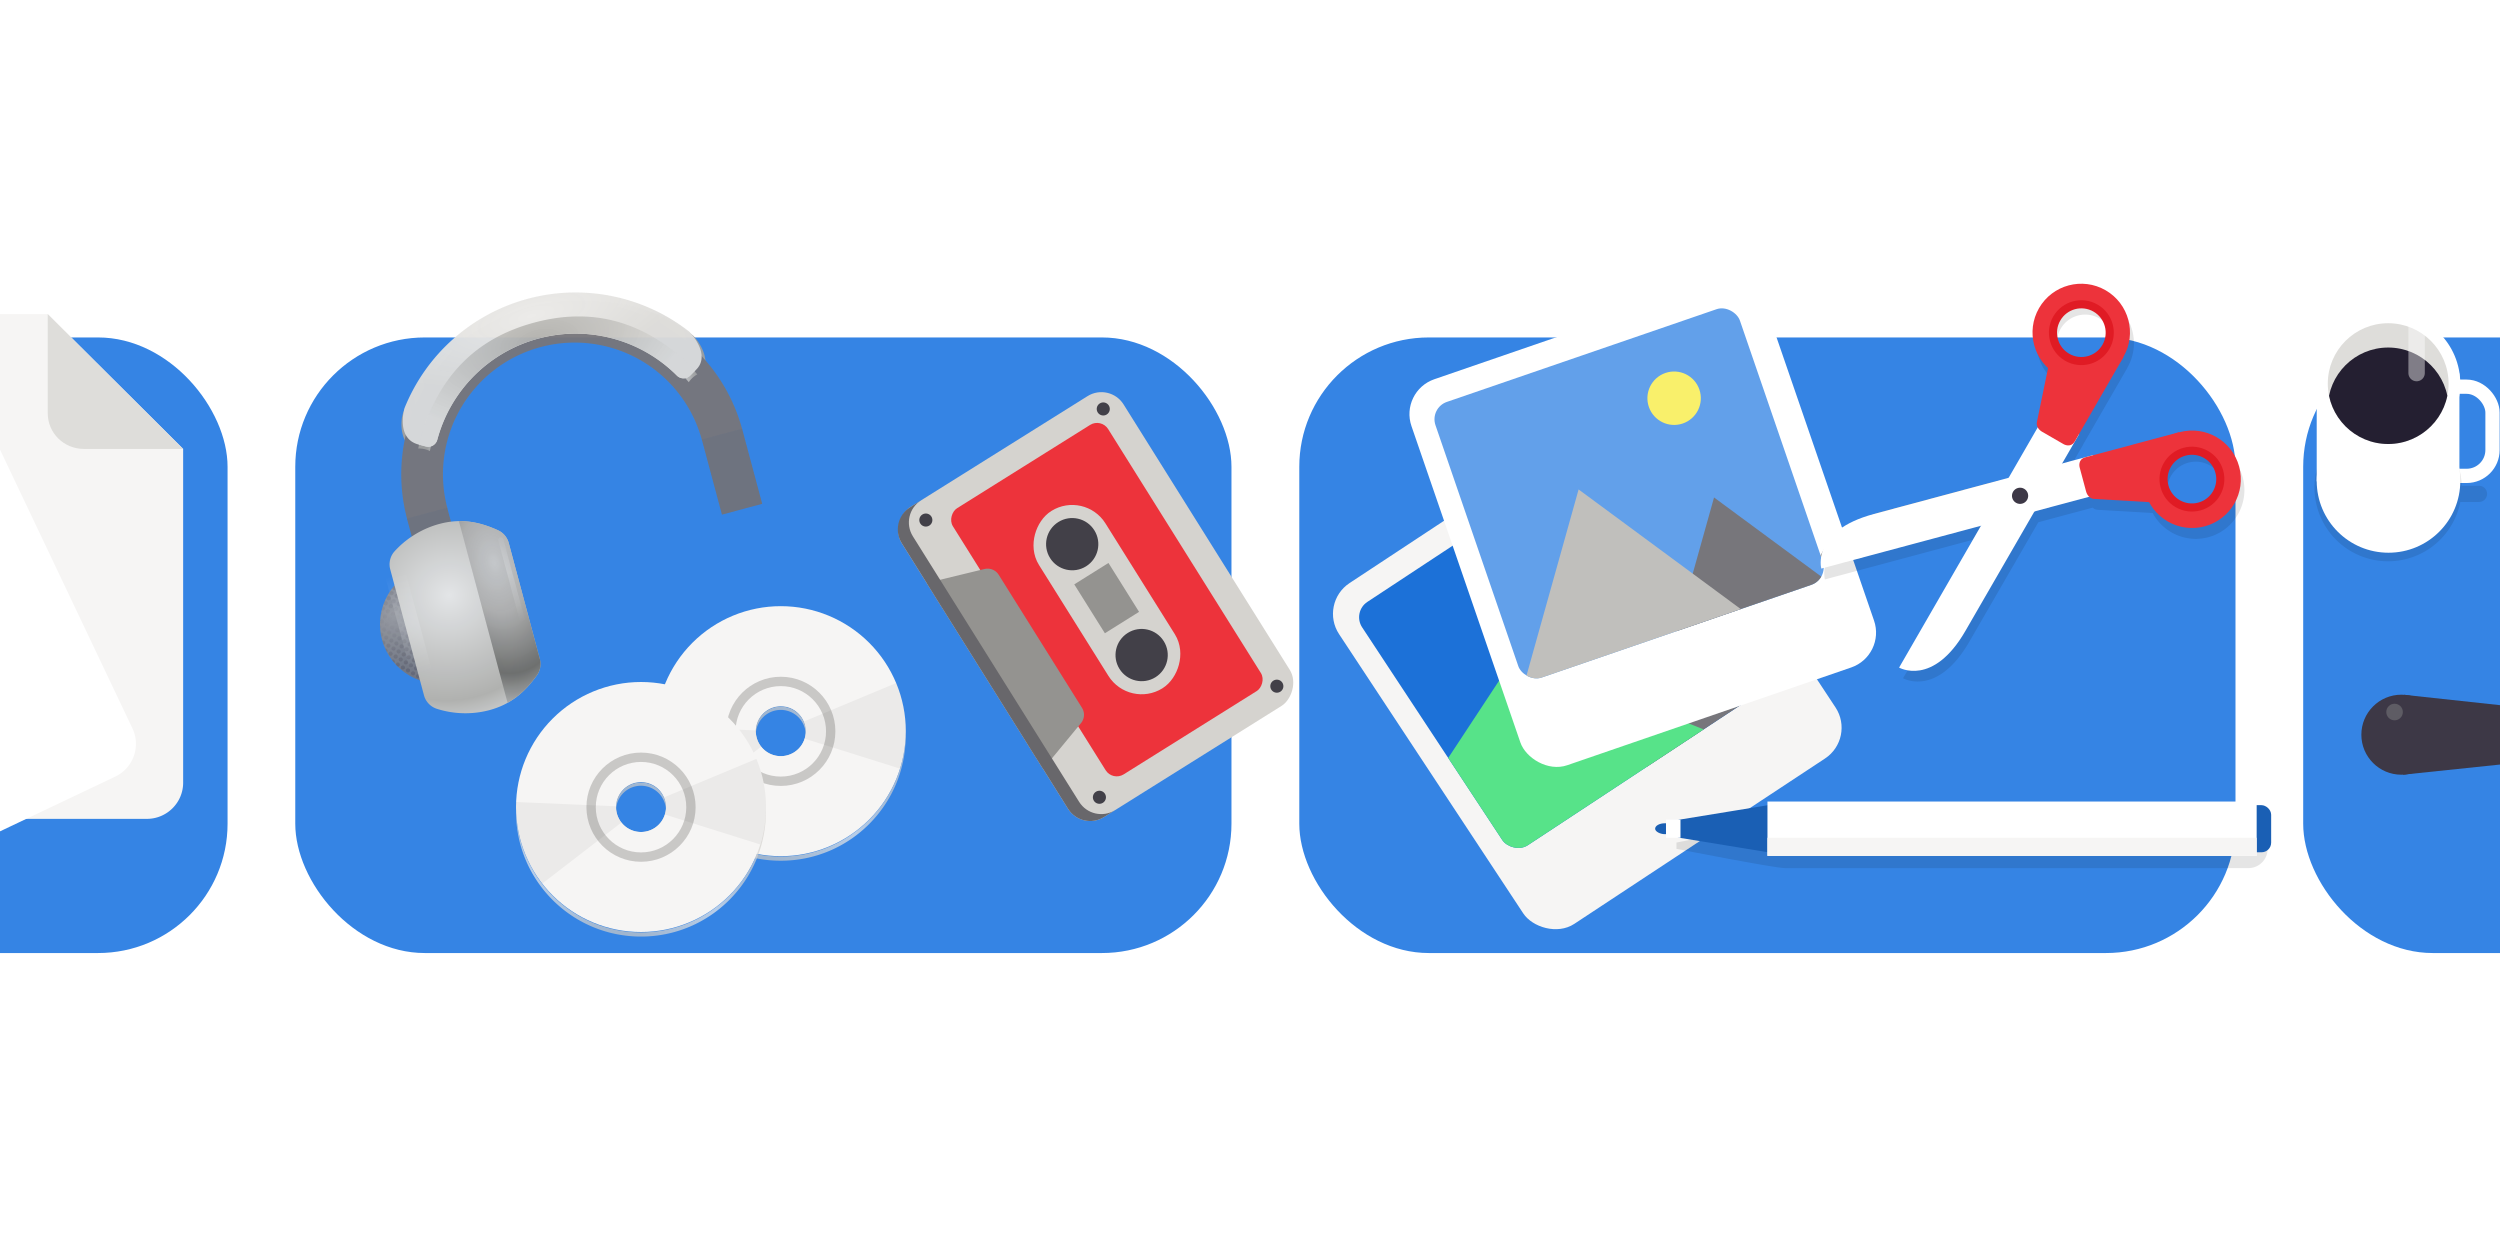 <svg xmlns="http://www.w3.org/2000/svg" xmlns:xlink="http://www.w3.org/1999/xlink" height="300" width="600"><defs><linearGradient id="a"><stop offset="0" stop-color="#a09f9c"/><stop offset=".078" stop-color="#a09f9c" stop-opacity=".996"/><stop offset=".104" stop-color="#d0d0ce" stop-opacity=".992"/><stop offset=".12" stop-color="#a09f9c" stop-opacity=".992"/><stop offset=".285" stop-color="#787773" stop-opacity=".984"/><stop offset=".5" stop-color="#908f8b" stop-opacity=".976"/><stop offset=".762" stop-color="#b5b4b1" stop-opacity=".965"/><stop offset=".874" stop-color="#a09f9c" stop-opacity=".965"/><stop offset=".905" stop-color="#cbcac9" stop-opacity=".965"/><stop offset=".949" stop-color="#a09f9c" stop-opacity=".965"/><stop offset="1" stop-color="#a09f9c" stop-opacity=".966"/></linearGradient><linearGradient id="i"><stop offset="0" stop-color="#eae9e7"/><stop offset=".649" stop-color="#b5b3ad"/><stop offset="1" stop-color="#fcfcfc"/></linearGradient><linearGradient id="b"><stop offset="0" stop-color="#ebeae8"/><stop offset="1" stop-color="#deddda" stop-opacity=".983"/></linearGradient><linearGradient id="h"><stop offset="0" stop-color="#b0afab"/><stop offset="1" stop-color="#dcdbd8" stop-opacity=".961"/></linearGradient><linearGradient id="c"><stop offset="0" stop-color="#9d9da1"/><stop offset="1" stop-color="#77767b" stop-opacity=".95"/></linearGradient><linearGradient id="f"><stop offset="0" stop-color="#3d3846" stop-opacity="0"/><stop offset="1" stop-color="#3d3846" stop-opacity=".252"/></linearGradient><linearGradient xlink:href="#a" id="o" gradientUnits="userSpaceOnUse" gradientTransform="translate(-21.238 3.877) scale(1.073)" x1="137.616" y1="-138.586" x2="426.655" y2="-138.586"/><linearGradient id="d"><stop offset="0" stop-color="#cacac9"/><stop offset=".311" stop-color="#b0aeab" stop-opacity=".941"/><stop offset=".688" stop-color="#6c6b66" stop-opacity=".949"/><stop offset="1" stop-color="#d6d6d4" stop-opacity=".966"/></linearGradient><linearGradient id="e"><stop offset="0" stop-color="#fff"/><stop offset="1" stop-color="#fff" stop-opacity="0"/></linearGradient><linearGradient xlink:href="#a" id="n" gradientUnits="userSpaceOnUse" gradientTransform="translate(-20.488 5.127) scale(1.073)" x1="137.616" y1="-138.586" x2="426.655" y2="-138.586"/><linearGradient id="g"><stop offset="0" stop-color="#eae9e7"/><stop offset=".208" stop-color="#cac8c4" stop-opacity=".953"/><stop offset=".745" stop-color="#ebeae9" stop-opacity=".972"/><stop offset="1" stop-color="#d5d3cf" stop-opacity=".925"/></linearGradient><linearGradient xlink:href="#a" id="p" x1="137.616" y1="-138.586" x2="426.655" y2="-138.586" gradientUnits="userSpaceOnUse" gradientTransform="translate(-20.488 5.127) scale(1.073)"/><radialGradient xlink:href="#b" id="q" cx="281.386" cy="-269.137" fx="281.386" fy="-269.137" r="144.518" gradientTransform="matrix(1.073 0 0 .392 -20.488 -87.757)" gradientUnits="userSpaceOnUse"/><radialGradient xlink:href="#c" id="s" gradientUnits="userSpaceOnUse" gradientTransform="translate(-1.712 16.292) scale(.983)" cx="81.936" cy="33.185" fx="81.936" fy="33.185" r="57.276"/><radialGradient xlink:href="#d" id="v" gradientUnits="userSpaceOnUse" gradientTransform="matrix(4.901 .15 -.236 7.689 -638.535 -2206.847)" cx="183.525" cy="320.794" fx="183.525" fy="320.794" r="20.486"/><radialGradient xlink:href="#e" id="w" gradientUnits="userSpaceOnUse" gradientTransform="matrix(37.759 0 0 19.739 -7268.898 -1304.003)" cx="197.719" cy="68.107" fx="197.719" fy="68.107" r="2.5"/><radialGradient xlink:href="#f" id="t" gradientUnits="userSpaceOnUse" gradientTransform="matrix(3.933 0 0 3.479 -222.925 -173.555)" cx="76" cy="65.977" fx="76" fy="65.977" r="13.221"/><radialGradient xlink:href="#g" id="m" gradientUnits="userSpaceOnUse" gradientTransform="matrix(3.787 .009 -.022 9.32 8.698 -871.191)" cx="64.224" cy="105.853" fx="64.224" fy="105.853" r="60"/><radialGradient xlink:href="#e" id="y" gradientUnits="userSpaceOnUse" gradientTransform="matrix(37.759 0 0 19.739 -7375.666 -1304.003)" cx="197.747" cy="69.253" fx="197.747" fy="69.253" r="2.5"/><radialGradient xlink:href="#h" id="r" cx="282.138" cy="-218.921" fx="282.138" fy="-218.921" r="128.519" gradientTransform="matrix(1.181 .039 -.02 .607 -55.277 -45.478)" gradientUnits="userSpaceOnUse"/><radialGradient xlink:href="#i" id="u" gradientUnits="userSpaceOnUse" gradientTransform="matrix(2.815 .011 -.01 2.666 -242.36 -102.503)" cx="134.309" cy="55.279" fx="134.309" fy="55.279" r="58.46"/><radialGradient xlink:href="#g" id="A" cx="64.224" cy="105.853" fx="64.224" fy="105.853" r="60" gradientTransform="matrix(3.787 .009 -.022 9.32 8.698 -871.191)" gradientUnits="userSpaceOnUse"/><clipPath clipPathUnits="userSpaceOnUse" id="l"><path d="M64 176.414a60 60 0 00-60 60 60 60 0 0060 60 60 60 0 0060-60 60 60 0 00-60-60zm0 48a12 12 0 0112 12 12 12 0 01-12 12 12 12 0 01-12-12 12 12 0 0112-12z" style="marker:none" fill="#dc8add" stroke-width=".011" enable-background="new"/></clipPath><clipPath clipPathUnits="userSpaceOnUse" id="B"><rect ry="32" rx="32" y="-116" x="32.5" height="320" width="447" fill="#fb8c14" stroke-linejoin="round" stroke-dasharray="4,2"/></clipPath><clipPath id="C" clipPathUnits="userSpaceOnUse"><circle style="marker:none" cx="239.051" cy="77.264" r="19.711" fill="#9141ac" stroke-width=".529" stroke-linecap="round"/></clipPath><clipPath clipPathUnits="userSpaceOnUse" id="j"><rect width="106.417" height="96.355" x="512.925" y="-137.026" rx="6.076" ry="6.076" fill="#9141ac" stroke-width="0" stroke-linejoin="round"/></clipPath><filter id="x" x="-1.468" width="3.936" y="-.058" height="1.116" color-interpolation-filters="sRGB"><feGaussianBlur stdDeviation="3.059"/></filter></defs><rect width="224.688" height="147.741" x="-170.072" y="80.988" rx="31.088" ry="31.049" fill="#3584e4"/><rect width="224.688" height="147.741" x="70.864" y="80.988" rx="31.088" ry="31.049" fill="#3584e4"/><rect width="224.688" height="147.741" x="311.83" y="80.988" rx="31.088" ry="31.049" fill="#3584e4"/><g transform="rotate(-14.411 564.469 -238.112) scale(.726)"><rect style="font-variation-settings:normal" width="123.659" height="134.953" x="266.406" y="195.21" rx="12.184" ry="12.184" transform="rotate(-18.996)" fill="#f6f5f4"/><g clip-path="url(#j)" transform="rotate(-18.97 1138.557 544.45)"><rect width="106.417" height="96.355" x="512.925" y="-137.026" rx="0" ry="0" fill="#1c71d8"/><path style="font-variation-settings:normal" d="M592.247-78.44l26.067 37.77H566.18z" fill="#77767b"/><path style="font-variation-settings:normal" d="M550.767-95.503L588.61-40.67h-75.683l-.233-38.469z" fill="#57e389"/><circle style="font-variation-settings:normal" cx="590.43" cy="-113.756" r="8.831" fill="#f9f06b"/></g></g><g transform="translate(106.862 22.848) scale(.726)"><rect style="font-variation-settings:normal" width="123.659" height="134.953" x="266.406" y="195.21" rx="12.184" ry="12.184" transform="rotate(-18.996)" fill="#fff"/><g clip-path="url(#j)" transform="rotate(-18.97 1138.557 544.45)"><rect width="106.417" height="96.355" x="512.925" y="-137.026" rx="0" ry="0" fill="#62a0ea"/><path style="font-variation-settings:normal" d="M592.247-78.44l26.067 37.77H566.18z" fill="#77767b"/><path style="font-variation-settings:normal" d="M550.767-95.503L588.61-40.67h-75.683z" fill="#c0bfbc"/><circle style="font-variation-settings:normal" cx="590.43" cy="-113.756" r="8.831" fill="#f9f06b"/></g></g><rect width="224.688" height="147.741" x="552.766" y="80.988" rx="31.088" ry="31.049" fill="#3584e4"/><g transform="matrix(.252 .94 .94 -.252 235.252 116.375)"><path d="M71.188 197.56c-2.251 2.117-4.37 6.102-4.37 13.602l-.015 34.5-10.179 10.178a1.92 1.92 0 00-1.343.158l-12.125 6.088c-4.633-2.888-10.848-2.327-14.864 1.689-4.671 4.671-4.672 12.32 0 16.992 4.67 4.671 12.321 4.671 16.993 0l.042-.044.005.045 15.556-15.556.018.017 5.891-5.896-.004 7.829h.025v21.999l.035-.028v.06c0 6.607 5.41 12.016 12.016 12.016s12.014-5.409 12.014-12.015c0-5.68-3.998-10.471-9.317-11.705l-4.269-12.878a1.92 1.92 0 00-.838-1.061v-13.89l24.028-24.047c11.313-11.314 4.496-18.132 4.496-18.132l-28.524 28.523V195.16s-2.72 0-5.271 2.399zm-39.36 69.75a6.978 6.978 0 019.921 0 6.979 6.979 0 010 9.921 6.979 6.979 0 01-9.922 0 6.978 6.978 0 010-9.92zm42.068 16.91a6.994 6.994 0 014.972-2.043 6.979 6.979 0 017.015 7.017 6.978 6.978 0 01-7.015 7.015 6.979 6.979 0 01-7.016-7.016c0-1.952.778-3.706 2.044-4.972z" style="marker:none" fill-opacity=".102" fill-rule="evenodd"/><path d="M65.995 268.962h6v-72l-1.415-1.414s-6.585 5.061-6.585 17.414l.005 27.19.097 2.723 1.898 2.087z" fill="#9a9996" fill-rule="evenodd"/><use xlink:href="#k" transform="scale(-1 1) rotate(-45 -.464 413.359)" width="100%" height="100%" enable-background="new"/><g id="k" display="inline"><path d="M55.975 290h9.667v-72S56 218 56 234z" fill="#fff" fill-rule="evenodd" transform="scale(-1 1) rotate(-45 -31.3 415.202)"/><g transform="scale(-1 1) rotate(-45 -32.3 412.788)"><path d="M54 312v-24c0-2 2-2 2-2h6.037s1.918-.136 2.444 1.45l4.397 13.27z" fill="#ed333b" fill-rule="evenodd"/><circle r="9.516" cy="312.033" cx="-66.05" transform="scale(-1 1)" fill="none" stroke="#ed333b" stroke-width="5" stroke-linecap="round" stroke-linejoin="round"/><circle cx="-66" cy="312" r="7" transform="scale(-1 1)" fill="none" stroke="#e01b24" stroke-width="2" stroke-linecap="round" stroke-linejoin="round"/></g></g><circle transform="scale(-1 1) rotate(-45)" cx="-223.446" cy="125.865" r="2" fill="#3d3846" enable-background="new"/></g><g transform="matrix(0 3.287 3.287 0 -115.015 -377.275)" stroke-width="1.502"><path style="font-variation-settings:normal;marker:none" d="M174.888 199.154v-33.812c0-.78 1.408-7.946 1.408-7.946h.46s1.408 7.165 1.408 7.946v33.812c0 .78-.628 1.409-1.409 1.409h-.459c-.78 0-1.408-.629-1.408-1.409z" fill-opacity=".102"/><rect style="marker:none" width="3.44" height="2.117" x="173.567" y="198.702" rx=".703" ry=".703" fill="#1a5fb4"/><path style="marker:none" d="M174.805 157.427h.963c.1 0 .164.083.18.184l1.058 6.482c.043.261-.208.478-.467.478h-2.505c-.259 0-.51-.217-.467-.478l1.058-6.482c.016-.1.08-.184.18-.184z" fill="#1a5fb4"/><path style="marker:none" fill="#fff" d="M173.302 164.042h3.969v35.719h-3.969z"/><rect style="marker:none" width=".794" height="2.381" x="174.89" y="155.84" rx=".596" ry=".703" fill="#1a5fb4"/><rect style="marker:none" width="1.323" height="1.058" x="174.625" y="156.633" rx="0" ry="0" fill="#fff"/><path style="marker:none" fill="#f6f5f4" d="M175.948 164.042h1.323v35.719h-1.323z"/></g><g transform="translate(155.39 57.272) scale(.5)" clip-path="url(#l)"><rect style="marker:none" width="112" height="114" x="8" y="180.415" rx="56" ry="56" fill="#d5d3cf" enable-background="new"/><path d="M64 176.414a60 60 0 00-60 60 60 60 0 0060 60 60 60 0 0060-60 60 60 0 00-60-60zm0 48a12 12 0 0112 12 12 12 0 01-12 12 12 12 0 01-12-12 12 12 0 0112-12z" style="marker:none" fill="#f6f5f4" enable-background="new"/><circle r="23.96" cy="236.5" cx="64" style="marker:none" opacity=".488" fill="none" stroke="#9a9996" stroke-width="4.493"/><path style="marker:none" d="M128 209.712l-64 26.702 73.664 23.15M9.114 278.94l54.908-42.357-77.145-3.295" opacity=".05" fill-opacity=".929"/></g><path style="marker:none" d="M279-28.23a45.443 45.443 0 00-45.442 45.443 45.443 45.443 0 00.134 3.395A45.443 45.443 0 01279-22.224a45.443 45.443 0 0145.31 42.048 45.443 45.443 0 00.133-2.61A45.443 45.443 0 00279-28.23zM51.98 21a229.812 229.812 0 00-.192 3.787C51.788 150.273 153.514 252 279 252c125.486 0 227.213-101.727 227.213-227.213A229.948 229.948 0 00506.08 21C504.014 144.953 402.97 244.37 279 244.426 155.053 244.34 54.046 144.93 51.98 21z" opacity=".74" fill="url(#m)" enable-background="new" transform="translate(150.548 173.31) scale(.132)"/><g transform="rotate(-15 569.513 -204.465) scale(.249)" opacity=".96" stroke-width="4.02"><path style="line-height:normal;font-variant-ligatures:normal;font-variant-position:normal;font-variant-caps:normal;font-variant-numeric:normal;font-variant-alternates:normal;font-feature-settings:normal;text-indent:0;text-align:start;text-decoration-line:none;text-decoration-style:solid;text-decoration-color:#000;text-transform:none;text-orientation:mixed;white-space:normal;shape-padding:0;isolation:auto;mix-blend-mode:normal;solid-color:#000;solid-opacity:1;marker:none" d="M282.355-200.016c-57.004 0-110.71 20.307-144.047 64.27-7.11 9.395-11.016 32.296 3.523 40.69l11.96 6.62a8.873 8.873 0 0012.119-3.247c24.035-41.632 67.097-71.687 116.445-71.687 49.349 0 92.413 30.056 116.448 71.687a8.873 8.873 0 0012.119 3.247l11.273-5.74c17.087-9.865 9.187-32.881 4.745-40.574-33.265-44.59-87.203-65.266-144.585-65.266z" color="#000" font-weight="400" font-family="sans-serif" overflow="visible" fill="url(#n)" enable-background="accumulate"/><path style="marker:none" d="M135.057-34.968a147.078 147.078 0 01147.079-147.078A147.078 147.078 0 01429.214-34.968" fill="none" stroke="#77767b" stroke-width="40.196" stroke-linejoin="bevel"/><path style="marker:none" d="M429.257-35.675V39.28m-294.25-74.955V39.28" fill="none" stroke="#70727b" stroke-width="40.196" stroke-linejoin="bevel"/><path style="line-height:normal;font-variant-ligatures:normal;font-variant-position:normal;font-variant-caps:normal;font-variant-numeric:normal;font-variant-alternates:normal;font-feature-settings:normal;text-indent:0;text-align:start;text-decoration-line:none;text-decoration-style:solid;text-decoration-color:#000;text-transform:none;text-orientation:mixed;white-space:normal;shape-padding:0;isolation:auto;mix-blend-mode:normal;solid-color:#000;solid-opacity:1;marker:none" d="M390.31-125.355A154.394 154.394 0 01411.333-92.3c2.69-2.4 6.28-4.341 9.89-5.113a163.911 163.911 0 00-16.814-27.942z" color="#000" font-weight="400" font-family="sans-serif" overflow="visible" fill="url(#o)" enable-background="accumulate"/><path d="M174.886-126.94a159.711 159.711 0 00-21.746 34.194c-2.782-2.482-6.497-4.491-10.23-5.29 4.838-10.243 10.689-19.91 17.393-28.904z" style="line-height:normal;font-variant-ligatures:normal;font-variant-position:normal;font-variant-caps:normal;font-variant-numeric:normal;font-variant-alternates:normal;font-feature-settings:normal;text-indent:0;text-align:start;text-decoration-line:none;text-decoration-style:solid;text-decoration-color:#000;text-transform:none;text-orientation:mixed;white-space:normal;shape-padding:0;isolation:auto;mix-blend-mode:normal;solid-color:#000;solid-opacity:1;marker:none" color="#000" font-weight="400" font-family="sans-serif" overflow="visible" fill="url(#p)" enable-background="accumulate"/><path style="line-height:normal;font-variant-ligatures:normal;font-variant-position:normal;font-variant-caps:normal;font-variant-numeric:normal;font-variant-alternates:normal;font-feature-settings:normal;text-indent:0;text-align:start;text-decoration-line:none;text-decoration-style:solid;text-decoration-color:#000;text-transform:none;text-orientation:mixed;white-space:normal;shape-padding:0;isolation:auto;mix-blend-mode:normal;solid-color:#000;solid-opacity:1;marker:none" d="M282.355-210.121c-56.307 0-108.874 26.684-142.175 71.089 0 0-15.959 25.842 3.869 37.29l6.327 3.653a9.109 9.109 0 0012.44-3.334 137.949 137.949 0 01119.54-69.016c49.348 0 94.867 26.28 119.54 69.016a9.109 9.109 0 0012.441 3.334l6.511-3.76c18.963-10.261 3.644-37.237 3.644-37.237-33.303-44.372-85.852-71.035-142.137-71.035z" color="#000" font-weight="400" font-family="sans-serif" overflow="visible" fill="url(#q)" enable-background="accumulate"/><path style="line-height:normal;font-variant-ligatures:normal;font-variant-position:normal;font-variant-caps:normal;font-variant-numeric:normal;font-variant-alternates:normal;font-feature-settings:normal;text-indent:0;text-align:start;text-decoration-line:none;text-decoration-style:solid;text-decoration-color:#000;text-transform:none;text-orientation:mixed;white-space:normal;shape-padding:0;isolation:auto;mix-blend-mode:normal;solid-color:#000;solid-opacity:1;marker:none" d="M282.355-186.332c-67.033 0-109.072 34.558-137.4 83.624a8.132 8.132 0 00-.548 1.172l5.969 3.447a9.109 9.109 0 0012.44-3.334 137.949 137.949 0 01119.54-69.016c49.348 0 94.867 26.28 119.54 69.016a9.109 9.109 0 0012.441 3.334l5.973-3.45a8.133 8.133 0 00-.551-1.169c-28.329-49.067-70.37-83.625-137.404-83.624z" color="#000" font-weight="400" font-family="sans-serif" overflow="visible" fill="url(#r)" enable-background="accumulate"/><g id="z" stroke-width="4.02" stroke-linejoin="bevel"><circle r="57.276" cy="70.897" cx="118.794" style="marker:none" fill="url(#s)"/><path style="marker:none" d="M86.03 24.002a57.276 57.276 0 00-1.93 1.379A2 2 0 0084 26a2 2 0 002 2 2 2 0 002-2 2 2 0 00-1.97-1.998zM82 28a2 2 0 00-2 2 2 2 0 002 2 2 2 0 002-2 2 2 0 00-2-2zm-4 4a2 2 0 00-2 2 2 2 0 002 2 2 2 0 002-2 2 2 0 00-2-2zm8 0a2 2 0 00-2 2 2 2 0 002 2 2 2 0 002-2 2 2 0 00-2-2zm-12 4a2 2 0 00-.607.098 57.276 57.276 0 00-1.39 1.824A2 2 0 0072 38a2 2 0 002 2 2 2 0 002-2 2 2 0 00-2-2zm8 0a2 2 0 00-2 2 2 2 0 002 2 2 2 0 002-2 2 2 0 00-2-2zm-4 4a2 2 0 00-2 2 2 2 0 002 2 2 2 0 002-2 2 2 0 00-2-2zm8 0a2 2 0 00-2 2 2 2 0 002 2 2 2 0 002-2 2 2 0 00-2-2zm-15.418.088a57.276 57.276 0 00-2.021 3.299A2 2 0 0070 44a2 2 0 002-2 2 2 0 00-1.418-1.912zM74 44a2 2 0 00-2 2 2 2 0 002 2 2 2 0 002-2 2 2 0 00-2-2zm8 0a2 2 0 00-2 2 2 2 0 002 2 2 2 0 002-2 2 2 0 00-2-2zm-14.246 1.043a57.276 57.276 0 00-1.414 2.928A2 2 0 0068 46a2 2 0 00-.246-.957zM70 48a2 2 0 00-2 2 2 2 0 002 2 2 2 0 002-2 2 2 0 00-2-2zm8 0a2 2 0 00-2 2 2 2 0 002 2 2 2 0 002-2 2 2 0 00-2-2zm8 0a2 2 0 00-2 2 2 2 0 002 2 2 2 0 002-2 2 2 0 00-2-2zm-20 4a2 2 0 00-1.422.596 57.276 57.276 0 00-.564 1.617A2 2 0 0066 56a2 2 0 002-2 2 2 0 00-2-2zm8 0a2 2 0 00-2 2 2 2 0 002 2 2 2 0 002-2 2 2 0 00-2-2zm8 0a2 2 0 00-2 2 2 2 0 002 2 2 2 0 002-2 2 2 0 00-2-2zm-12 4a2 2 0 00-2 2 2 2 0 002 2 2 2 0 002-2 2 2 0 00-2-2zm8 0a2 2 0 00-2 2 2 2 0 002 2 2 2 0 002-2 2 2 0 00-2-2zm8 0a2 2 0 00-2 2 2 2 0 002 2 2 2 0 002-2 2 2 0 00-2-2zm-22.59.582a57.276 57.276 0 00-.808 3.322A2 2 0 0064 58a2 2 0 00-.59-1.418zM66 60a2 2 0 00-2 2 2 2 0 002 2 2 2 0 002-2 2 2 0 00-2-2zm8 0a2 2 0 00-2 2 2 2 0 002 2 2 2 0 002-2 2 2 0 00-2-2zm8 0a2 2 0 00-2 2 2 2 0 002 2 2 2 0 002-2 2 2 0 00-2-2zm-20.018 4a57.276 57.276 0 00-.318 3.97A2 2 0 0062 68a2 2 0 002-2 2 2 0 00-2-2 2 2 0 00-.018 0zM70 64a2 2 0 00-2 2 2 2 0 002 2 2 2 0 002-2 2 2 0 00-2-2zm8 0a2 2 0 00-2 2 2 2 0 002 2 2 2 0 002-2 2 2 0 00-2-2zm8 0a2 2 0 00-2 2 2 2 0 002 2 2 2 0 002-2 2 2 0 00-2-2zm-20 4a2 2 0 00-2 2 2 2 0 002 2 2 2 0 002-2 2 2 0 00-2-2zm8 0a2 2 0 00-2 2 2 2 0 002 2 2 2 0 002-2 2 2 0 00-2-2zm8 0a2 2 0 00-2 2 2 2 0 002 2 2 2 0 002-2 2 2 0 00-2-2zm-20 4a2 2 0 00-.441.05 57.276 57.276 0 00.23 3.938A2 2 0 0062 76a2 2 0 002-2 2 2 0 00-2-2zm8 0a2 2 0 00-2 2 2 2 0 002 2 2 2 0 002-2 2 2 0 00-2-2zm8 0a2 2 0 00-2 2 2 2 0 002 2 2 2 0 002-2 2 2 0 00-2-2zm8 0a2 2 0 00-2 2 2 2 0 002 2 2 2 0 002-2 2 2 0 00-2-2zm-20 4a2 2 0 00-2 2 2 2 0 002 2 2 2 0 002-2 2 2 0 00-2-2zm8 0a2 2 0 00-2 2 2 2 0 002 2 2 2 0 002-2 2 2 0 00-2-2zm8 0a2 2 0 00-2 2 2 2 0 002 2 2 2 0 002-2 2 2 0 00-2-2zm-12 4a2 2 0 00-2 2 2 2 0 002 2 2 2 0 002-2 2 2 0 00-2-2zm8 0a2 2 0 00-2 2 2 2 0 002 2 2 2 0 002-2 2 2 0 00-2-2zm8 0a2 2 0 00-2 2 2 2 0 002 2 2 2 0 002-2 2 2 0 00-2-2zm-23.723.022a57.276 57.276 0 00.764 3.683A2 2 0 0064 82a2 2 0 00-1.723-1.979zM66 84a2 2 0 00-2 2 2 2 0 002 2 2 2 0 002-2 2 2 0 00-2-2zm8 0a2 2 0 00-2 2 2 2 0 002 2 2 2 0 002-2 2 2 0 00-2-2zm8 0a2 2 0 00-2 2 2 2 0 002 2 2 2 0 002-2 2 2 0 00-2-2zm-12 4a2 2 0 00-2 2 2 2 0 002 2 2 2 0 002-2 2 2 0 00-2-2zm8 0a2 2 0 00-2 2 2 2 0 002 2 2 2 0 002-2 2 2 0 00-2-2zm8 0a2 2 0 00-2 2 2 2 0 002 2 2 2 0 002-2 2 2 0 00-2-2zm-20 4a2 2 0 00-.414.045 57.276 57.276 0 001.598 3.564A2 2 0 0068 94a2 2 0 00-2-2zm8 0a2 2 0 00-2 2 2 2 0 002 2 2 2 0 002-2 2 2 0 00-2-2zm8 0a2 2 0 00-2 2 2 2 0 002 2 2 2 0 002-2 2 2 0 00-2-2zm-12 4a2 2 0 00-1.922 1.451 57.276 57.276 0 001.426 2.485A2 2 0 0070 100a2 2 0 002-2 2 2 0 00-2-2zm8 0a2 2 0 00-2 2 2 2 0 002 2 2 2 0 002-2 2 2 0 00-2-2zm8 0a2 2 0 00-2 2 2 2 0 002 2 2 2 0 002-2 2 2 0 00-2-2zm-12 4a2 2 0 00-2 2 2 2 0 002 2 2 2 0 002-2 2 2 0 00-2-2zm8 0a2 2 0 00-2 2 2 2 0 002 2 2 2 0 002-2 2 2 0 00-2-2zm-4 4a2 2 0 00-2 2 2 2 0 002 2 2 2 0 002-2 2 2 0 00-2-2zm8 0a2 2 0 00-2 2 2 2 0 002 2 2 2 0 002-2 2 2 0 00-2-2zm-4 4a2 2 0 00-2 2 2 2 0 002 2 2 2 0 002-2 2 2 0 00-2-2zm4 4a2 2 0 00-2 2 2 2 0 002 2 2 2 0 002-2 2 2 0 00-2-2z" fill="url(#t)" stroke-width="80.391" enable-background="new"/><path d="M143.894-22.56c-17.103 0-34.177 5.007-48.57 14.246a18.78 18.78 0 00-8.636 15.803v125.66a18.78 18.78 0 008.6 15.78c14.382 9.277 31.457 14.322 48.57 14.355h.058c20.634-.024 36.942-7.417 52.862-20.544a18.78 18.78 0 006.83-14.488v-115.8a18.78 18.78 0 00-6.837-14.493c-15.923-13.118-32.23-20.502-52.862-20.519h-.014z" style="marker:none" fill="url(#u)"/><path transform="translate(0 -260)" d="M162.635 239.707v181.305c12.375-3.12 23.35-9.373 34.142-18.272a18.78 18.78 0 006.83-14.488V272.453a18.78 18.78 0 00-6.836-14.494c-10.791-8.89-21.765-15.138-34.136-18.252z" style="marker:none" fill="url(#v)"/><path style="line-height:normal;font-variant-ligatures:normal;font-variant-position:normal;font-variant-caps:normal;font-variant-numeric:normal;font-variant-alternates:normal;font-feature-settings:normal;text-indent:0;text-align:start;text-decoration-line:none;text-decoration-style:solid;text-decoration-color:#000;text-transform:none;text-orientation:mixed;white-space:normal;shape-padding:0;isolation:auto;mix-blend-mode:normal;solid-color:#000;solid-opacity:1;marker:none" d="M196.963 5.215A2.5 2.5 0 00194.5 7.75v121.5a2.5 2.5 0 105 0V7.75a2.5 2.5 0 00-2.537-2.535z" color="#000" font-weight="400" font-family="sans-serif" overflow="visible" opacity=".462" fill="url(#w)" fill-opacity=".987" stroke-width="20.098" stroke-linecap="round" filter="url(#x)" enable-background="accumulate"/><path d="M90.232 7.75v121.5" style="marker:none" opacity=".187" fill="none" fill-opacity=".252" stroke="url(#y)" stroke-width="20.098" stroke-linecap="round" stroke-opacity=".987"/></g><use xlink:href="#z" transform="matrix(-1 0 0 1 565.127 0)" width="100%" height="100%"/></g><g transform="translate(121.846 75.473) scale(.5)" clip-path="url(#l)"><rect style="marker:none" width="112" height="114" x="8" y="180.415" rx="56" ry="56" fill="#d5d3cf" enable-background="new"/><path d="M64 176.414a60 60 0 00-60 60 60 60 0 0060 60 60 60 0 0060-60 60 60 0 00-60-60zm0 48a12 12 0 0112 12 12 12 0 01-12 12 12 12 0 01-12-12 12 12 0 0112-12z" style="marker:none" fill="#f6f5f4" enable-background="new"/><circle r="23.96" cy="236.5" cx="64" style="marker:none" opacity=".488" fill="none" stroke="#9a9996" stroke-width="4.493"/><path style="marker:none" d="M128 209.712l-64 26.702 73.664 23.15M9.114 278.94l54.908-42.357-77.145-3.295" opacity=".05" fill-opacity=".929"/></g><path style="marker:none" d="M279-28.23a45.443 45.443 0 00-45.442 45.443 45.443 45.443 0 00.134 3.395A45.443 45.443 0 01279-22.224a45.443 45.443 0 0145.31 42.048 45.443 45.443 0 00.133-2.61A45.443 45.443 0 00279-28.23zM51.98 21a229.812 229.812 0 00-.192 3.787C51.788 150.273 153.514 252 279 252c125.486 0 227.213-101.727 227.213-227.213A229.948 229.948 0 00506.08 21C504.014 144.953 402.97 244.37 279 244.426 155.053 244.34 54.046 144.93 51.98 21z" opacity=".74" fill="url(#A)" enable-background="new" transform="translate(117.004 191.511) scale(.132)"/><g transform="rotate(57.948 -64.872 858.666) scale(.785)"><rect ry="8" rx="8" y="217.775" x="-686.787" height="80" width="111.75" fill="#d5d3cf" enable-background="new"/><rect ry="4" rx="4" y="225.775" x="-678.912" height="56" width="96" fill="#ed333b" enable-background="new"/><rect ry="7.988" rx="7.988" y="245.775" x="-658.9" height="15.975" width="55.975" fill="#d5d3cf" stroke="#d5d3cf" stroke-width="8" stroke-linejoin="round" stroke-dashoffset="11.2" enable-background="new"/><circle r="7.988" cy="253.762" cx="-650.912" fill="#424048" enable-background="new"/><circle cx="-610.912" cy="253.762" r="7.988" fill="#424048" enable-background="new"/><g transform="matrix(.25 0 0 .25 -694.912 246.775)" clip-path="url(#B)" fill="#949390" stroke="#949390"><path d="M128 236h256l-32-96H160z" stroke-width="32" stroke-linecap="round" stroke-linejoin="round"/></g><g transform="matrix(.25 0 0 .25 -694.912 246.775)" fill="#424048"><circle cx="56" cy="-92" r="8"/><circle r="8" cy="164" cx="56"/><circle r="8" cy="-92" cx="456"/><circle cx="456" cy="164" r="8"/></g><path fill="#949390" enable-background="new" d="M-640.162 247.416h17.634v12.334h-17.634z"/><path d="M-686.787 285.775v4c0 4.432 3.568 8 8 8h95.75c4.432 0 8-3.568 8-8v-4c0 4.432-3.568 8-8 8h-95.75c-4.432 0-8-3.568-8-8z" fill="#68676b" enable-background="new"/></g><g stroke-width=".25"><path d="M-42.626 75.38h54.084l32.496 32.36.002 80.11c0 4.794-3.908 8.677-8.702 8.677h-77.88a8.634 8.634 0 01-8.654-8.653V84.033a8.634 8.634 0 018.654-8.654z" fill="#f6f5f4" enable-background="new"/><path d="M11.458 75.38v23.796c0 4.794 3.905 8.57 8.699 8.57l23.797-.005z" fill="#deddda" enable-background="new"/></g><g stroke-width=".25"><path d="M-94.68 110.379l48.852-23.208 43.24 15.286 34.376 72.359c2.057 4.33.194 9.514-4.136 11.571l-70.346 33.42a8.634 8.634 0 01-11.53-4.104l-44.558-93.795a8.634 8.634 0 014.103-11.53z" fill="#fff" enable-background="new"/><path d="M-45.828 87.171l10.212 21.495c2.057 4.33 7.205 6.065 11.535 4.008l21.493-10.217z" fill="#deddda" enable-background="new"/></g><g transform="translate(369.789 -30.879) scale(.809)"><rect ry="7.673" rx="7.673" y="152.889" x="254.983" height="26.458" width="27.359" style="marker:none" fill="none" stroke="#fff" stroke-width="4.233" stroke-linecap="round"/><circle style="marker:none" cx="251.486" cy="152.003" r="21.299" fill="#fff"/><path d="M251.369 160.999a21.84 21.84 0 00-21.84 21.84 21.84 21.84 0 0021.84 21.84 21.84 21.84 0 0021.42-17.594h5.54c1.329 0 2.4-1.07 2.4-2.4a2.395 2.395 0 00-2.4-2.399h-5.139A21.84 21.84 0 00251.37 161z" style="marker:none" fill-opacity=".102"/><path style="marker:none" fill="#fff" d="M230.187 148.96h42.333v32.015h-42.333z"/><circle r="21.299" cy="180.843" cx="251.486" style="marker:none" fill="#fff"/><g clip-path="url(#C)" transform="translate(34.094 81.74) scale(.909)"><circle style="marker:none" cx="239.051" cy="77.264" r="19.711" fill="#deddda"/><circle r="19.711" cy="85.201" cx="239.051" style="marker:none" fill="#241f31"/></g></g><g opacity=".42" fill="none" stroke="#fff" stroke-width="3.939" stroke-linecap="round"><path d="M555.766 66.988h39.443m-39.443-8.008h26.005m-24.494-7.728h23.937m-1.229 38.285V77.605c0-1.671 1.02-2.674 2.972-2.674h11.996"/><path style="marker:none" d="M555.726 66.915a3.939 3.939 0 01-3.41-1.969 3.939 3.939 0 010-3.939 3.939 3.939 0 013.41-1.97m39.492 15.888a3.939 3.939 0 003.411-1.969 3.939 3.939 0 000-3.939 3.939 3.939 0 00-3.41-1.97m-14.484-7.997a3.939 3.939 0 003.411-1.97 3.939 3.939 0 000-3.938 3.939 3.939 0 00-3.41-1.97m-24.359-.012a3.939 3.939 0 01-2.785-1.153 3.939 3.939 0 01-1.154-2.785"/><path d="M552.387 46.73V36.252"/></g><g transform="translate(-839.661 2525.02) scale(.388)"><circle style="marker:none" cx="3649.456" cy="-6053.328" r="24.749" fill="#3d3846"/><path d="M3651.108-6078.014l-.594 49.412 132.049-13.801v-21.404z" fill="#3d3846"/><path d="M3755.251-6066.953v27.695l27.56-2.95v-21.795z" fill="#c0bfbc"/><path style="marker:none" d="M3773.198-6071.557v41.194a9.79 9.79 0 009.811 9.81h59.753a9.79 9.79 0 009.81-9.81v-41.025h-77.59a9.87 9.87 0 01-1.783-.169z" fill="#deddda"/><path style="line-height:normal;font-variant-ligatures:normal;font-variant-position:normal;font-variant-caps:normal;font-variant-numeric:normal;font-variant-alternates:normal;font-feature-settings:normal;text-indent:0;text-align:start;text-decoration-line:none;text-decoration-style:solid;text-decoration-color:#000;text-transform:none;text-orientation:mixed;white-space:normal;shape-padding:0;isolation:auto;mix-blend-mode:normal;solid-color:#000;solid-opacity:1;marker:none" d="M3798.393-6017.126c-4.25 0-7.755 3.505-7.755 7.756v9.778l9.052 1.898v-7.217c0-1.424 1.063-2.488 2.487-2.488h21.416c1.424 0 2.488 1.064 2.488 2.488v6.661l8.86-2.305.192.2v-9.015c0-4.251-3.505-7.756-7.756-7.756z" color="#000" font-weight="400" font-family="sans-serif" overflow="visible" fill="#deddda" enable-background="accumulate"/><path style="marker:none" d="M3798.932-6011.75a3.44 3.44 0 00-3.448 3.447v9.727l4.205.88v-7.216c0-1.424 1.063-2.486 2.487-2.486h21.418c1.423 0 2.488 1.062 2.488 2.486v6.662l4.05-1.055v-8.998a3.44 3.44 0 00-3.447-3.447zm-25.732-59.806v.167h1.782a9.88 9.88 0 01-1.783-.167zm63.122.167v41.026c0 2.408-2.163 6.31-5.166 6.31h-48.146a9.79 9.79 0 01-9.81-9.81v3.5a9.79 9.79 0 009.81 9.81h59.752a9.79 9.79 0 009.81-9.81v-41.025z" fill="#c0bfbc" fill-opacity=".445"/><rect style="marker:none" width="92.305" height="13.824" x="3766.733" y="-6084.766" rx="6.912" ry="6.912" fill="#f6f5f4"/><circle r="5.125" cy="-6067.355" cx="3645.25" style="marker:none" fill="#5e5c64"/></g></svg>